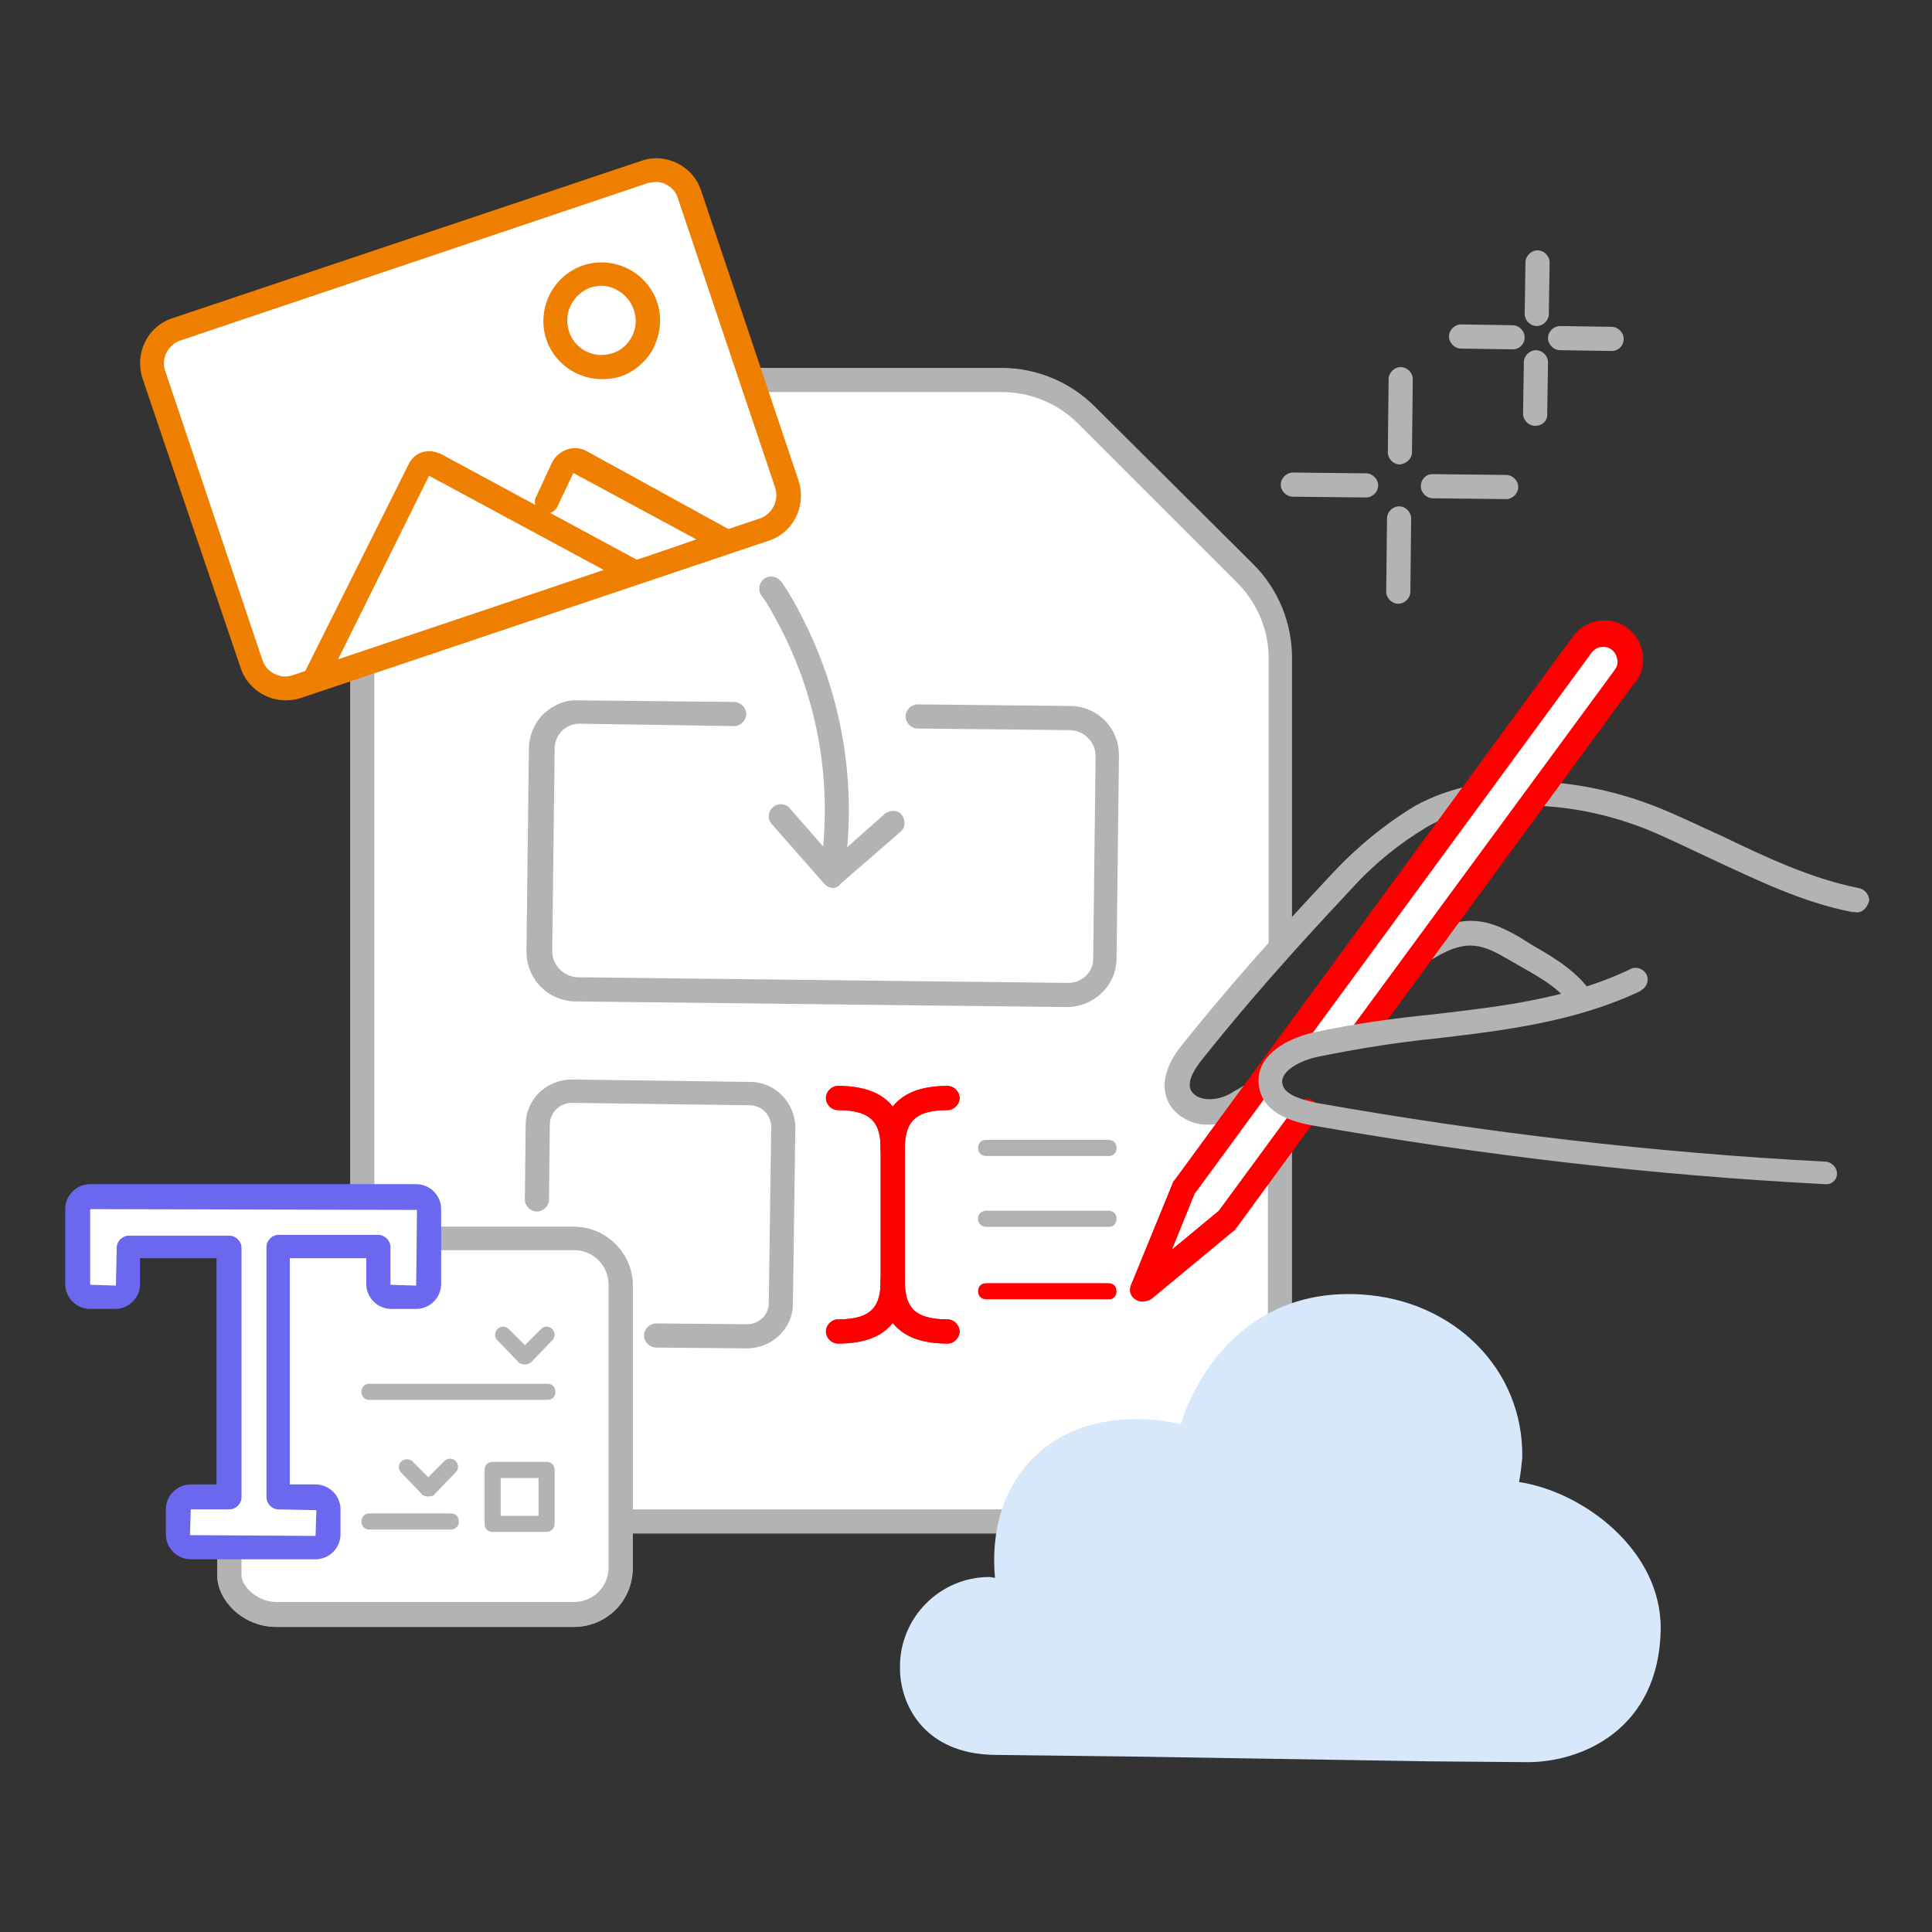 <?xml version="1.0" encoding="utf-8"?>
<!-- Generator: Adobe Illustrator 24.3.0, SVG Export Plug-In . SVG Version: 6.00 Build 0)  -->
<svg version="1.1" id="Layer_1" xmlns="http://www.w3.org/2000/svg" xmlns:xlink="http://www.w3.org/1999/xlink" x="0px" y="0px"
	 viewBox="0 0 240 240" style="enable-background:new 0 0 240 240;" xml:space="preserve">
<rect x="0" y="0" width="240" height="240" fill="#333333" stroke="none"/>
<style type="text/css">
	.st0{fill:#FFFFFF;}
	.st1{fill:#B3B3B3;}
	.st2{fill:#FF0000;}
	.st3{fill:#B1B1B1;}
	.st4{fill:#EF7F00;}
	.st5{fill:#6A68EF;}
	.st6{fill:#D7E8FB;}
</style>
<path class="st0" d="M156.2,136.2c-3.2,5.6-11.8,0.6-8.6-5.1c2.7-4.8,6.4-8.8,9.6-13.2c0.5-0.7,1.2-1.3,1.9-1.8V81.9
	c0-3.9-1.6-7.7-4.3-10.5L135,51.6c-2.8-2.8-6.6-4.4-10.6-4.4H58.5c-7.5,0-13.5,6.1-13.5,13.5v0v114.7c0,7.5,6.1,13.5,13.5,13.5h87
	c7.5,0,13.5-6.1,13.5-13.5v-43.6C158,133.3,157,134.7,156.2,136.2z"/>
<path class="st1" d="M160,137.9c-0.9,0-1.8-0.3-2.5-1v38.6c0,6.6-5.4,12-12,12h-87c-6.6,0-12-5.4-12-12V60.7c0-6.6,5.4-12,12-12
	h65.9c3.6,0,7,1.4,9.5,3.9l19.8,19.8c2.5,2.5,3.9,5.9,3.9,9.4v35.6c0.5-0.5,1-1,1.6-1.3l0.1-0.1c0.2-0.3,0.4-0.5,0.6-0.8l0.6-0.5
	v-33c0-4.3-1.7-8.5-4.8-11.6L136,50.5c-3.1-3.1-7.3-4.8-11.6-4.8H58.5c-8.3,0-15,6.7-15,15v114.8c0,8.3,6.7,15,15,15l0,0h87
	c8.3,0,15-6.7,15-15v-37.6c-0.1,0-0.2-0.1-0.3-0.1L160,137.9z"/>
<g id="crosshair_sm">
	<g id="crosshair_sm-2">
		<path class="st1" d="M190.7,52.9L190.7,52.9c-0.8,0-1.5-0.7-1.5-1.5l0.1-6.4c0-0.8,0.7-1.5,1.5-1.5s1.5,0.7,1.5,1.5l-0.1,6.4
			C192.3,52.2,191.6,52.9,190.7,52.9C190.8,52.9,190.7,52.9,190.7,52.9z"/>
		<path class="st1" d="M190.9,40.5L190.9,40.5c-0.8,0-1.5-0.7-1.5-1.5c0,0,0,0,0,0l0.1-6.4c0-0.8,0.7-1.5,1.5-1.5l0,0
			c0.8,0,1.5,0.7,1.5,1.5c0,0,0,0,0,0l-0.1,6.4C192.4,39.8,191.7,40.5,190.9,40.5C190.9,40.5,190.9,40.5,190.9,40.5z"/>
		<path class="st1" d="M200.2,43.6L200.2,43.6l-6.4-0.1c-0.8,0-1.5-0.7-1.5-1.5s0.7-1.5,1.5-1.5l0,0l6.4,0.1c0.8,0,1.5,0.7,1.5,1.5
			S201.1,43.6,200.2,43.6z"/>
		<path class="st1" d="M187.9,43.4L187.9,43.4l-6.4-0.1c-0.8,0-1.5-0.7-1.5-1.5c0-0.8,0.7-1.5,1.5-1.5l6.4,0.1
			c0.8,0,1.5,0.7,1.5,1.5S188.8,43.4,187.9,43.4L187.9,43.4z"/>
	</g>
</g>
<g id="crosshair_sm-3">
	<g id="crosshair_sm-4">
		<path class="st1" d="M173.7,75L173.7,75c-0.8,0-1.5-0.7-1.5-1.5c0,0,0,0,0,0l0.1-9.1c0-0.8,0.7-1.5,1.5-1.5s1.5,0.7,1.5,1.5
			l-0.1,9.1C175.2,74.3,174.5,75,173.7,75C173.7,75,173.7,75,173.7,75z"/>
		<path class="st1" d="M173.9,57.7L173.9,57.7c-0.8,0-1.5-0.7-1.5-1.5c0,0,0,0,0,0l0.1-9.1c0-0.8,0.7-1.5,1.5-1.5l0,0
			c0.8,0,1.5,0.7,1.5,1.5c0,0,0,0,0,0l-0.1,9.1C175.4,57,174.7,57.6,173.9,57.7z"/>
		<path class="st1" d="M187.1,62L187.1,62l-9.1-0.1c-0.8,0-1.5-0.7-1.5-1.5c0,0,0,0,0,0c0-0.8,0.6-1.5,1.4-1.5c0,0,0,0,0.1,0
			l9.1,0.1c0.8,0,1.5,0.7,1.5,1.5S187.9,62,187.1,62L187.1,62z"/>
		<path class="st1" d="M169.7,61.8L169.7,61.8l-9.1-0.1c-0.8,0-1.5-0.7-1.5-1.5s0.7-1.5,1.5-1.5l0,0l9.1,0.1c0.8,0,1.5,0.7,1.5,1.5
			S170.5,61.8,169.7,61.8L169.7,61.8z"/>
	</g>
</g>
<path class="st1" d="M92.8,167.5L92.8,167.5l-11.3-0.1c-0.8,0-1.5-0.7-1.5-1.5s0.7-1.5,1.5-1.5l11.3,0.1c1.5,0,2.7-1.2,2.7-2.6
	c0,0,0,0,0,0l0.3-21.9c0-1.5-1.2-2.7-2.7-2.7L71,137c-0.7,0-1.4,0.3-1.9,0.8c-0.5,0.5-0.8,1.2-0.8,1.9l-0.1,9.3
	c0,0.8-0.7,1.5-1.5,1.5l0,0c-0.8,0-1.5-0.7-1.5-1.5c0,0,0,0,0,0l0.1-9.3c0-1.5,0.6-2.9,1.7-4c1.1-1,2.5-1.6,4-1.6l22.2,0.3
	c3.1,0,5.6,2.6,5.6,5.7l-0.3,21.9C98.5,165,95.9,167.5,92.8,167.5z"/>
<path class="st1" d="M132.5,125.1L132.5,125.1l-61.1-0.7c-3.4-0.1-6-2.8-6-6.2l0.3-25.2c0-1.6,0.7-3.2,1.8-4.3
	c1.2-1.1,2.7-1.8,4.3-1.7l19.4,0.2c0.8,0,1.5,0.7,1.5,1.5s-0.7,1.5-1.5,1.5l0,0L72,89.9c-0.8,0-1.6,0.3-2.2,0.9
	c-0.6,0.6-0.9,1.4-0.9,2.2l-0.3,25.2c0,1.7,1.4,3.1,3.1,3.2l61,0.7c1.7,0,3.1-1.3,3.1-3c0,0,0,0,0,0l0.3-25.2c0-1.7-1.4-3.1-3.1-3.2
	l-19-0.2c-0.8,0-1.5-0.7-1.5-1.5s0.7-1.5,1.5-1.5l18.9,0.2c3.4,0,6.1,2.7,6.1,6.1c0,0,0,0.1,0,0.1l-0.3,25.2
	C138.7,122.4,135.9,125.1,132.5,125.1z"/>
<path class="st2" d="M137.8,161.4h-15.3c-0.6,0-1-0.4-1-1s0.4-1,1-1h15.2c0.6,0,1,0.4,1,1S138.3,161.4,137.8,161.4L137.8,161.4z"/>
<path class="st3" d="M137.8,143.6h-15.3c-0.6,0-1-0.4-1-1s0.4-1,1-1h15.2c0.6,0,1,0.4,1,1S138.3,143.6,137.8,143.6L137.8,143.6z"/>
<path class="st3" d="M137.8,152.4h-15.3c-0.6,0-1-0.4-1-1s0.4-1,1-1h15.2c0.6,0,1,0.4,1,1S138.3,152.4,137.8,152.4L137.8,152.4z"/>
<path class="st0" d="M22,40.8l58.1-19.5c2.3-0.8,4.9,0.5,5.6,2.8l12.1,36c0.8,2.3-0.5,4.9-2.8,5.6L36.9,85.3
	c-2.3,0.8-4.9-0.5-5.6-2.8l-12.1-36C18.4,44.2,19.6,41.6,22,40.8z"/>
<path class="st4" d="M35.5,87c-2.5,0-4.8-1.6-5.6-4L17.7,47c-1-3.1,0.6-6.5,3.8-7.5l58.1-19.5c3.1-1.1,6.5,0.6,7.5,3.7c0,0,0,0,0,0
	l12.1,36c1,3.1-0.6,6.5-3.8,7.5l0,0L37.4,86.7C36.8,86.9,36.1,87,35.5,87z M81.5,22.6c-0.3,0-0.6,0.1-0.9,0.1L22.4,42.3
	c-1.5,0.5-2.4,2.2-1.9,3.7c0,0,0,0,0,0l12.1,36c0.5,1.5,2.2,2.4,3.7,1.9c0,0,0,0,0,0l58.1-19.5l0,0c1.5-0.5,2.4-2.2,1.9-3.8
	l-12.1-36c-0.2-0.7-0.8-1.4-1.5-1.7C82.4,22.7,81.9,22.6,81.5,22.6L81.5,22.6z M95,65.8L95,65.8z"/>
<path class="st4" d="M74.8,47.1c-4,0-7.3-3.2-7.3-7.2c0-4,3.2-7.3,7.2-7.3c4,0,7.3,3.2,7.3,7.2c0,1.2-0.3,2.3-0.8,3.4
	c-0.9,1.7-2.4,3-4.2,3.6l0,0C76.3,47,75.6,47.1,74.8,47.1z M74.7,35.5c-0.4,0-0.9,0.1-1.3,0.2c-2.2,0.8-3.5,3.2-2.7,5.5
	c0.7,2.2,3.1,3.4,5.3,2.7l0,0c1.1-0.3,2-1.1,2.5-2.1c1.1-2.1,0.2-4.7-1.9-5.8C76.1,35.7,75.4,35.5,74.7,35.5z"/>
<path class="st4" d="M39,86c-0.8,0-1.5-0.7-1.5-1.5c0-0.2,0.1-0.5,0.2-0.7l13.1-26.2c0.7-1.4,2.3-1.9,3.7-1.3c0,0,0,0,0.1,0l25,13.5
	c0.5,0.3,0.8,0.8,0.8,1.4c0,0.6-0.4,1.1-1,1.3L39.5,85.9C39.3,86,39.2,86,39,86z M53.3,59.1L42,81.9l33-11.1L53.3,59.1z"/>
<path class="st4" d="M81.9,71.7c-0.6,0-1.2-0.4-1.4-1c-0.3-0.8,0.2-1.6,0.9-1.9l5.1-1.8l-15.2-8.2c0,0-0.1,0-0.1,0l-1.9,4
	c-0.3,0.8-1.2,1.2-1.9,0.8c-0.8-0.3-1.2-1.2-0.8-1.9c0-0.1,0.1-0.1,0.1-0.2l1.9-4.1c0.8-1.5,2.7-2.2,4.2-1.4c0,0,0,0,0,0L91,66
	c0.7,0.4,1,1.3,0.6,2c-0.2,0.3-0.5,0.6-0.9,0.7l-8.3,2.8C82.2,71.6,82.1,71.7,81.9,71.7z"/>
<g id="arrow_half_down_lg">
	<g id="arrow_half_down_lg-2">
		<path class="st1" d="M103.5,110.3L103.5,110.3c-0.5,0-0.8-0.2-1.1-0.5l-6.5-7.4c-0.6-0.6-0.5-1.6,0.1-2.1c0.6-0.6,1.6-0.5,2.1,0.1
			l5.5,6.3l6.3-5.6c0.6-0.5,1.6-0.5,2.1,0.1c0,0,0,0,0,0c0.5,0.6,0.5,1.6-0.1,2.1l-7.5,6.5C104.2,110.1,103.9,110.3,103.5,110.3z"/>
		<path class="st1" d="M103.5,109h-0.2c-0.8-0.1-1.4-0.9-1.3-1.7c1.4-10.1-0.4-20.4-5.1-29.4c-0.7-1.3-1.4-2.7-2.3-3.9
			c-0.5-0.7-0.3-1.6,0.3-2.1c0.7-0.5,1.6-0.3,2.1,0.3c0,0,0.1,0.1,0.1,0.1c0.9,1.3,1.7,2.7,2.4,4.1c5,9.6,6.9,20.4,5.5,31.1
			C104.9,108.4,104.3,109,103.5,109z"/>
	</g>
</g>
<g id="hand_pencil_lg">
	<g id="hand_pencil_lg-2">
		<path class="st1" d="M230.4,113.3c-0.1,0-0.2,0-0.3,0c-6.2-1.2-11.9-4-17.5-6.6c-2.6-1.2-5.4-2.6-8.1-3.7
			c-4.3-1.7-8.8-2.7-13.4-2.9c-0.8,0-1.5-0.7-1.4-1.6c0-0.8,0.7-1.5,1.6-1.4c4.9,0.2,9.8,1.3,14.4,3.1c2.8,1.1,5.6,2.5,8.3,3.7
			c5.4,2.6,10.9,5.2,16.8,6.4c0.8,0.1,1.4,0.8,1.4,1.6C231.9,112.9,231.2,113.5,230.4,113.3L230.4,113.3L230.4,113.3z"/>
		<path class="st1" d="M196,125c-0.5,0-0.9-0.2-1.2-0.6c-1.5-1.9-3.9-3.2-6.2-4.5l-1.2-0.7c-3.1-1.8-5.1-2.7-9.2-0.2
			c-0.2,0.1-0.4,0.2-0.6,0.4c-0.7,0.4-1.6,0.2-2.1-0.5s-0.2-1.6,0.5-2.1l0.6-0.4c5.5-3.3,8.7-2,12.3,0.1l1.1,0.7
			c2.4,1.4,5.1,2.9,7,5.2c0.5,0.6,0.4,1.6-0.2,2.1c0,0,0,0,0,0C196.7,124.9,196.3,125,196,125z"/>
	</g>
</g>
<path class="st1" d="M150.2,139.7c-1.6,0.1-3.2-0.6-4.3-1.7c-1.5-1.6-2-4.4,0.7-7.9c5.5-6.9,11.3-13.5,19-21.7c3-3.2,6.4-6,10.2-8.3
	c2-1.1,4.2-1.9,6.4-2.4c0.8-0.2,1.6,0.4,1.8,1.2c0.2,0.8-0.3,1.6-1.1,1.7c-2,0.4-3.8,1.1-5.6,2.1c-3.5,2.1-6.7,4.7-9.4,7.7
	c-7.6,8.1-13.4,14.7-18.8,21.5c-0.6,0.8-2,2.8-0.9,3.9c0.9,1,3.2,1.1,5.2-0.3l0.2-0.1c0.4-0.2,0.8-0.5,1.2-0.7
	c0.7-0.4,1.6-0.2,2.1,0.5c0.4,0.7,0.2,1.6-0.5,2.1c-0.4,0.2-0.9,0.5-1.3,0.7C153.5,139.2,151.9,139.7,150.2,139.7z"/>
<path class="st0" d="M157.1,134.9c-0.1-0.3-0.2-0.5-0.2-0.8l-9.9,13.5l-5.2,12.7l10.5-8.7l9.4-12.9
	C159.7,138.2,157.7,137.2,157.1,134.9z"/>
<path class="st0" d="M201.1,79.5c-1.5-1.1-3.6-0.8-4.6,0.7c0,0,0,0,0,0l-36.6,50c0.2-0.1,0.5-0.1,0.7-0.1h0.2
	c0.3-0.1,0.5-0.1,0.8-0.1c2.2-1.7,5.1-1.5,7.7-1.4l32.6-44.4C202.9,82.7,202.6,80.6,201.1,79.5C201.1,79.5,201.1,79.5,201.1,79.5z"
	/>
<path class="st2" d="M141.9,161.7c-0.3,0-0.6-0.1-0.9-0.3c-0.6-0.4-0.8-1.1-0.5-1.8l5.2-12.7c0-0.1,0.1-0.2,0.2-0.3l49.4-67.4
	c1.5-2.2,4.5-2.8,6.7-1.3c2.2,1.5,2.8,4.5,1.3,6.7c-0.1,0.1-0.2,0.2-0.3,0.3l-32.7,44.6c-0.5,0.7-1.4,0.9-2.1,0.4s-0.9-1.4-0.4-2.1
	c0,0,0.1-0.1,0.1-0.1l32.7-44.5c0.3-0.4,0.4-0.9,0.3-1.3c-0.1-0.5-0.3-0.9-0.7-1.2c-0.8-0.6-1.9-0.4-2.5,0.4c0,0,0,0,0,0l-49.3,67.2
	l-2.8,6.9l5.8-4.8l9.7-13.2c0.5-0.7,1.4-0.9,2.1-0.4c0.7,0.5,0.9,1.4,0.4,2.1c0,0,0,0.1-0.1,0.1l-9.8,13.4c-0.1,0.1-0.2,0.2-0.2,0.3
	l-10.5,8.7C142.6,161.6,142.2,161.7,141.9,161.7z"/>
<path class="st1" d="M226.7,147.1L226.7,147.1c-21.4-1.1-42.7-3.6-63.7-7.3c-4-0.7-6.2-2.3-6.6-4.8c-0.6-3.7,3.2-5.9,6.6-6.7
	c5-1.1,10.1-1.8,15.1-2.3c8.7-1,16.9-2,24.4-5.6c0.7-0.4,1.6-0.1,2,0.6s0.1,1.6-0.6,2c0,0-0.1,0-0.1,0.1c-8,3.8-16.8,4.9-25.4,5.9
	c-5,0.5-9.9,1.3-14.8,2.3c-1.9,0.4-4.6,1.7-4.3,3.3c0.2,1.4,2.4,2,4.2,2.4c20.9,3.7,42,6.2,63.2,7.3c0.8,0,1.5,0.7,1.5,1.5
	C228.2,146.6,227.5,147.2,226.7,147.1L226.7,147.1z"/>
<g id="ibeam_text">
	<g id="ibeam_text-2">
		<path class="st2" d="M110.9,144.3c-0.8,0-1.5-0.7-1.5-1.5c0-3.1-0.9-4.9-5.3-4.9c-0.8,0-1.5-0.7-1.5-1.5s0.7-1.5,1.5-1.5
			c5.6,0,8.3,2.6,8.3,7.9C112.4,143.6,111.7,144.3,110.9,144.3z"/>
		<path class="st2" d="M104.1,166.9c-0.8,0-1.5-0.7-1.5-1.5s0.7-1.5,1.5-1.5c4.4,0,5.3-1.8,5.3-4.9c0-0.8,0.7-1.5,1.5-1.5
			s1.5,0.7,1.5,1.5C112.4,164.3,109.7,166.9,104.1,166.9z"/>
		<path class="st2" d="M117.7,166.9c-5.6,0-8.3-2.6-8.3-7.9v-16.2c0-5.3,2.7-7.9,8.3-7.9c0.8,0,1.5,0.7,1.5,1.5s-0.7,1.5-1.5,1.5
			c-4.4,0-5.3,1.8-5.3,4.9V159c0,3.1,0.9,4.9,5.3,4.9c0.8,0,1.5,0.7,1.5,1.5S118.5,166.9,117.7,166.9L117.7,166.9z"/>
	</g>
</g>
<path class="st0" d="M71.3,200.6h-37c-3.2,0-5.8-2.6-5.8-4.8v-36.1c0-4.2,2.6-5.8,5.8-5.8h37c3.2,0,5.8,2.6,5.8,5.8l0,0v35.1
	C77.1,198,74.5,200.6,71.3,200.6z"/>
<path class="st1" d="M71.3,202.1h-37c-4.2,0-7.3-3.4-7.3-6.3v-36.1c0-4.6,2.7-7.3,7.3-7.3h37c4,0,7.3,3.3,7.3,7.3l0,0v35.1
	C78.6,198.9,75.3,202.1,71.3,202.1z M34.3,155.3c-2.9,0-4.3,1.4-4.3,4.3v36.1c0,1.3,1.9,3.3,4.3,3.3h37c2.4,0,4.3-1.9,4.3-4.3v-35.1
	c0-2.4-1.9-4.3-4.3-4.3H34.3z"/>
<path class="st1" d="M56,190.5H45.9c-0.8,0-1.5-0.7-1.5-1.5s0.7-1.5,1.5-1.5H56c0.8,0,1.5,0.7,1.5,1.5S56.8,190.5,56,190.5z"/>
<path class="st1" d="M68,174.4H45.9c-0.8,0-1.5-0.7-1.5-1.5s0.7-1.5,1.5-1.5H68c0.8,0,1.5,0.7,1.5,1.5S68.8,174.4,68,174.4z"/>
<path class="st0" d="M55.9,182.2l-2.5,2.6c-0.1,0.1-0.3,0.1-0.4,0c0,0,0,0,0,0l-2.5-2.6"/>
<path class="st1" d="M53.2,186.4c-0.5,0-0.9-0.2-1.3-0.5l-2.5-2.6c-0.6-0.6-0.5-1.6,0.1-2.1c0.6-0.5,1.5-0.5,2.1,0l1.6,1.7l1.6-1.7
	c0.6-0.6,1.5-0.6,2.1,0c0.6,0.6,0.6,1.5,0,2.1l0,0l-2.5,2.6C54.2,186.2,53.7,186.4,53.2,186.4z"/>
<path class="st0" d="M67.9,165.8l-2.5,2.6c-0.1,0.1-0.3,0.1-0.4,0c0,0,0,0,0,0l-2.5-2.6"/>
<path class="st1" d="M65.2,170c-0.5,0-0.9-0.2-1.3-0.5l-2.5-2.6c-0.6-0.6-0.6-1.5,0-2.1c0.6-0.6,1.5-0.6,2.1,0l1.6,1.7l1.6-1.7
	c0.5-0.7,1.4-0.9,2.1-0.4c0.7,0.5,0.9,1.4,0.4,2.1c-0.1,0.1-0.2,0.3-0.4,0.4l-2.5,2.6C66.2,169.8,65.7,170,65.2,170z"/>
<rect x="61.2" y="182.6" class="st0" width="6.7" height="6.7"/>
<path class="st1" d="M67.9,190.8h-6.7c-0.8,0-1.5-0.7-1.5-1.5v-6.7c0-0.8,0.7-1.5,1.5-1.5h6.7c0.8,0,1.5,0.7,1.5,1.5v6.7
	C69.4,190.1,68.7,190.8,67.9,190.8z M62.7,187.8h3.7v-3.7h-3.7V187.8z"/>
<g id="ibeam_text-3">
	<g id="ibeam_text-4">
		<path class="st2" d="M110.9,144.3c-0.8,0-1.5-0.7-1.5-1.5c0-3.1-0.9-4.9-5.3-4.9c-0.8,0-1.5-0.7-1.5-1.5s0.7-1.5,1.5-1.5
			c5.6,0,8.3,2.6,8.3,7.9C112.4,143.6,111.7,144.3,110.9,144.3z"/>
		<path class="st2" d="M104.1,166.9c-0.8,0-1.5-0.7-1.5-1.5s0.7-1.5,1.5-1.5c4.4,0,5.3-1.8,5.3-4.9c0-0.8,0.7-1.5,1.5-1.5
			s1.5,0.7,1.5,1.5C112.4,164.3,109.7,166.9,104.1,166.9z"/>
		<path class="st2" d="M117.7,166.9c-5.6,0-8.3-2.6-8.3-7.9v-16.2c0-5.3,2.7-7.9,8.3-7.9c0.8,0,1.5,0.7,1.5,1.5s-0.7,1.5-1.5,1.5
			c-4.4,0-5.3,1.8-5.3,4.9V159c0,3.1,0.9,4.9,5.3,4.9c0.8,0,1.5,0.7,1.5,1.5S118.5,166.9,117.7,166.9L117.7,166.9z"/>
	</g>
</g>
<path class="st0" d="M71.3,200.6h-37c-3.2,0-5.8-2.6-5.8-4.8v-36.1c0-4.2,2.6-5.8,5.8-5.8h37c3.2,0,5.8,2.6,5.8,5.8l0,0v35.1
	C77.1,198,74.5,200.6,71.3,200.6z"/>
<path class="st1" d="M71.3,202.1h-37c-4.2,0-7.3-3.4-7.3-6.3v-36.1c0-4.6,2.7-7.3,7.3-7.3h37c4,0,7.3,3.3,7.3,7.3l0,0v35.1
	C78.6,198.9,75.3,202.1,71.3,202.1z M34.3,155.3c-2.9,0-4.3,1.4-4.3,4.3v36.1c0,1.3,1.9,3.3,4.3,3.3h37c2.4,0,4.3-1.9,4.3-4.3v-35.1
	c0-2.4-1.9-4.3-4.3-4.3H34.3z"/>
<path class="st1" d="M56,190H45.9c-0.6,0-1-0.4-1-1s0.4-1,1-1H56c0.6,0,1,0.4,1,1S56.6,190,56,190z"/>
<path class="st1" d="M68,173.9H45.9c-0.6,0-1-0.4-1-1s0.4-1,1-1H68c0.6,0,1,0.4,1,1S68.6,173.9,68,173.9z"/>
<path class="st0" d="M55.9,182.2l-2.5,2.6c-0.1,0.1-0.3,0.1-0.4,0c0,0,0,0,0,0l-2.5-2.6"/>
<path class="st1" d="M53.2,185.9c-0.3,0-0.7-0.1-0.9-0.4l-2.5-2.6c-0.4-0.4-0.3-1.1,0.1-1.4c0.4-0.3,0.9-0.3,1.3,0l2,2l2-2
	c0.4-0.4,1-0.4,1.4,0c0,0,0,0,0,0c0.4,0.4,0.4,1,0,1.4l-2.5,2.6C53.9,185.8,53.6,185.9,53.2,185.9z"/>
<path class="st0" d="M67.9,165.8l-2.5,2.6c-0.1,0.1-0.3,0.1-0.4,0c0,0,0,0,0,0l-2.5-2.6"/>
<path class="st1" d="M65.2,169.5c-0.3,0-0.7-0.1-0.9-0.4l-2.5-2.6c-0.4-0.4-0.4-1,0-1.4c0.4-0.4,1-0.4,1.4,0c0,0,0,0,0,0l2,2l2-2
	c0.4-0.4,1-0.4,1.4,0c0,0,0,0,0,0c0.4,0.4,0.4,1,0,1.4l-2.5,2.6C65.9,169.3,65.6,169.5,65.2,169.5z"/>
<rect x="61.2" y="182.6" class="st0" width="6.7" height="6.7"/>
<path class="st1" d="M67.9,190.3h-6.7c-0.6,0-1-0.4-1-1v-6.7c0-0.6,0.4-1,1-1h6.7c0.6,0,1,0.4,1,1v6.7
	C68.9,189.9,68.4,190.3,67.9,190.3z M62.2,188.3h4.7v-4.7h-4.7V188.3z"/>
<g id="text_sm-3">
	<path id="text_sm-4" class="st0" d="M11.2,148.6c-0.9,0-1.6,0.7-1.6,1.6v9.3c0,0.9,0.7,1.6,1.6,1.6h3.1c0.9,0,1.6-0.7,1.6-1.6v-4.7
		h12.5V186h-4.7c-0.9,0-1.6,0.7-1.6,1.6v3.1c0,0.9,0.7,1.6,1.6,1.6h15.6c0.9,0,1.6-0.7,1.6-1.6v-3.1c0-0.9-0.7-1.6-1.6-1.6h-4.7
		v-31.1H47v4.7c0,0.9,0.7,1.6,1.6,1.6h3.1c0.9,0,1.6-0.7,1.6-1.6v-9.3c0-0.9-0.7-1.6-1.6-1.6L11.2,148.6z"/>
	<path class="st5" d="M39.2,193.7H23.7c-1.7,0-3.1-1.4-3.1-3.1v-3.1c0-1.7,1.4-3.1,3.1-3.1h3.2v-28.1h-9.5v3.2
		c0,1.7-1.4,3.1-3.1,3.1h-3.1c-1.7,0-3.1-1.4-3.1-3.1v-9.3c0-1.7,1.4-3.1,3.1-3.1h40.5c1.7,0,3.1,1.4,3.1,3.1v9.3
		c0,1.7-1.4,3.1-3.1,3.1h-3.1c-1.7,0-3.1-1.4-3.1-3.1v-3.2h-9.5v28.1h3.2c1.7,0,3.1,1.4,3.1,3.1v3.1
		C42.3,192.3,40.9,193.7,39.2,193.7C39.2,193.7,39.2,193.7,39.2,193.7z M23.7,187.5l-0.1,3.2l15.6,0.1l0.1-3.2l-4.7-0.1
		c-0.8,0-1.5-0.7-1.5-1.5v-31.1c0-0.8,0.7-1.5,1.5-1.5H47c0.8,0,1.5,0.7,1.5,1.5v4.7l3.2,0.1l0.1-9.4l-40.5-0.1c0,0-0.1,0-0.1,0.1
		v9.3l3.2,0.1l0.1-4.7c0-0.8,0.7-1.5,1.5-1.5h12.5c0.8,0,1.5,0.7,1.5,1.5V186c0,0.8-0.7,1.5-1.5,1.5L23.7,187.5z"/>
</g>
<g id="cloud-2">
	<path class="st6" d="M177.6,218.8l11.9,0.1c7,0.1,16.6-4.1,16.8-16.5c0.1-9.9-9.7-17.1-17.6-18.3c0.2-1,0.3-2,0.4-3
		c0.2-11-8.5-19.6-20-20.3c-15-0.9-21,11.3-22.4,16.1c-14.6-3.1-24.3,5.8-23.1,19.1c-0.2,0-0.5-0.1-0.7-0.1c-6.1,0-11.1,5-11.1,11.1
		c-0.1,4.6,2.9,10.9,11.8,11l16.7,0.2L177.6,218.8z"/>
</g>
</svg>
